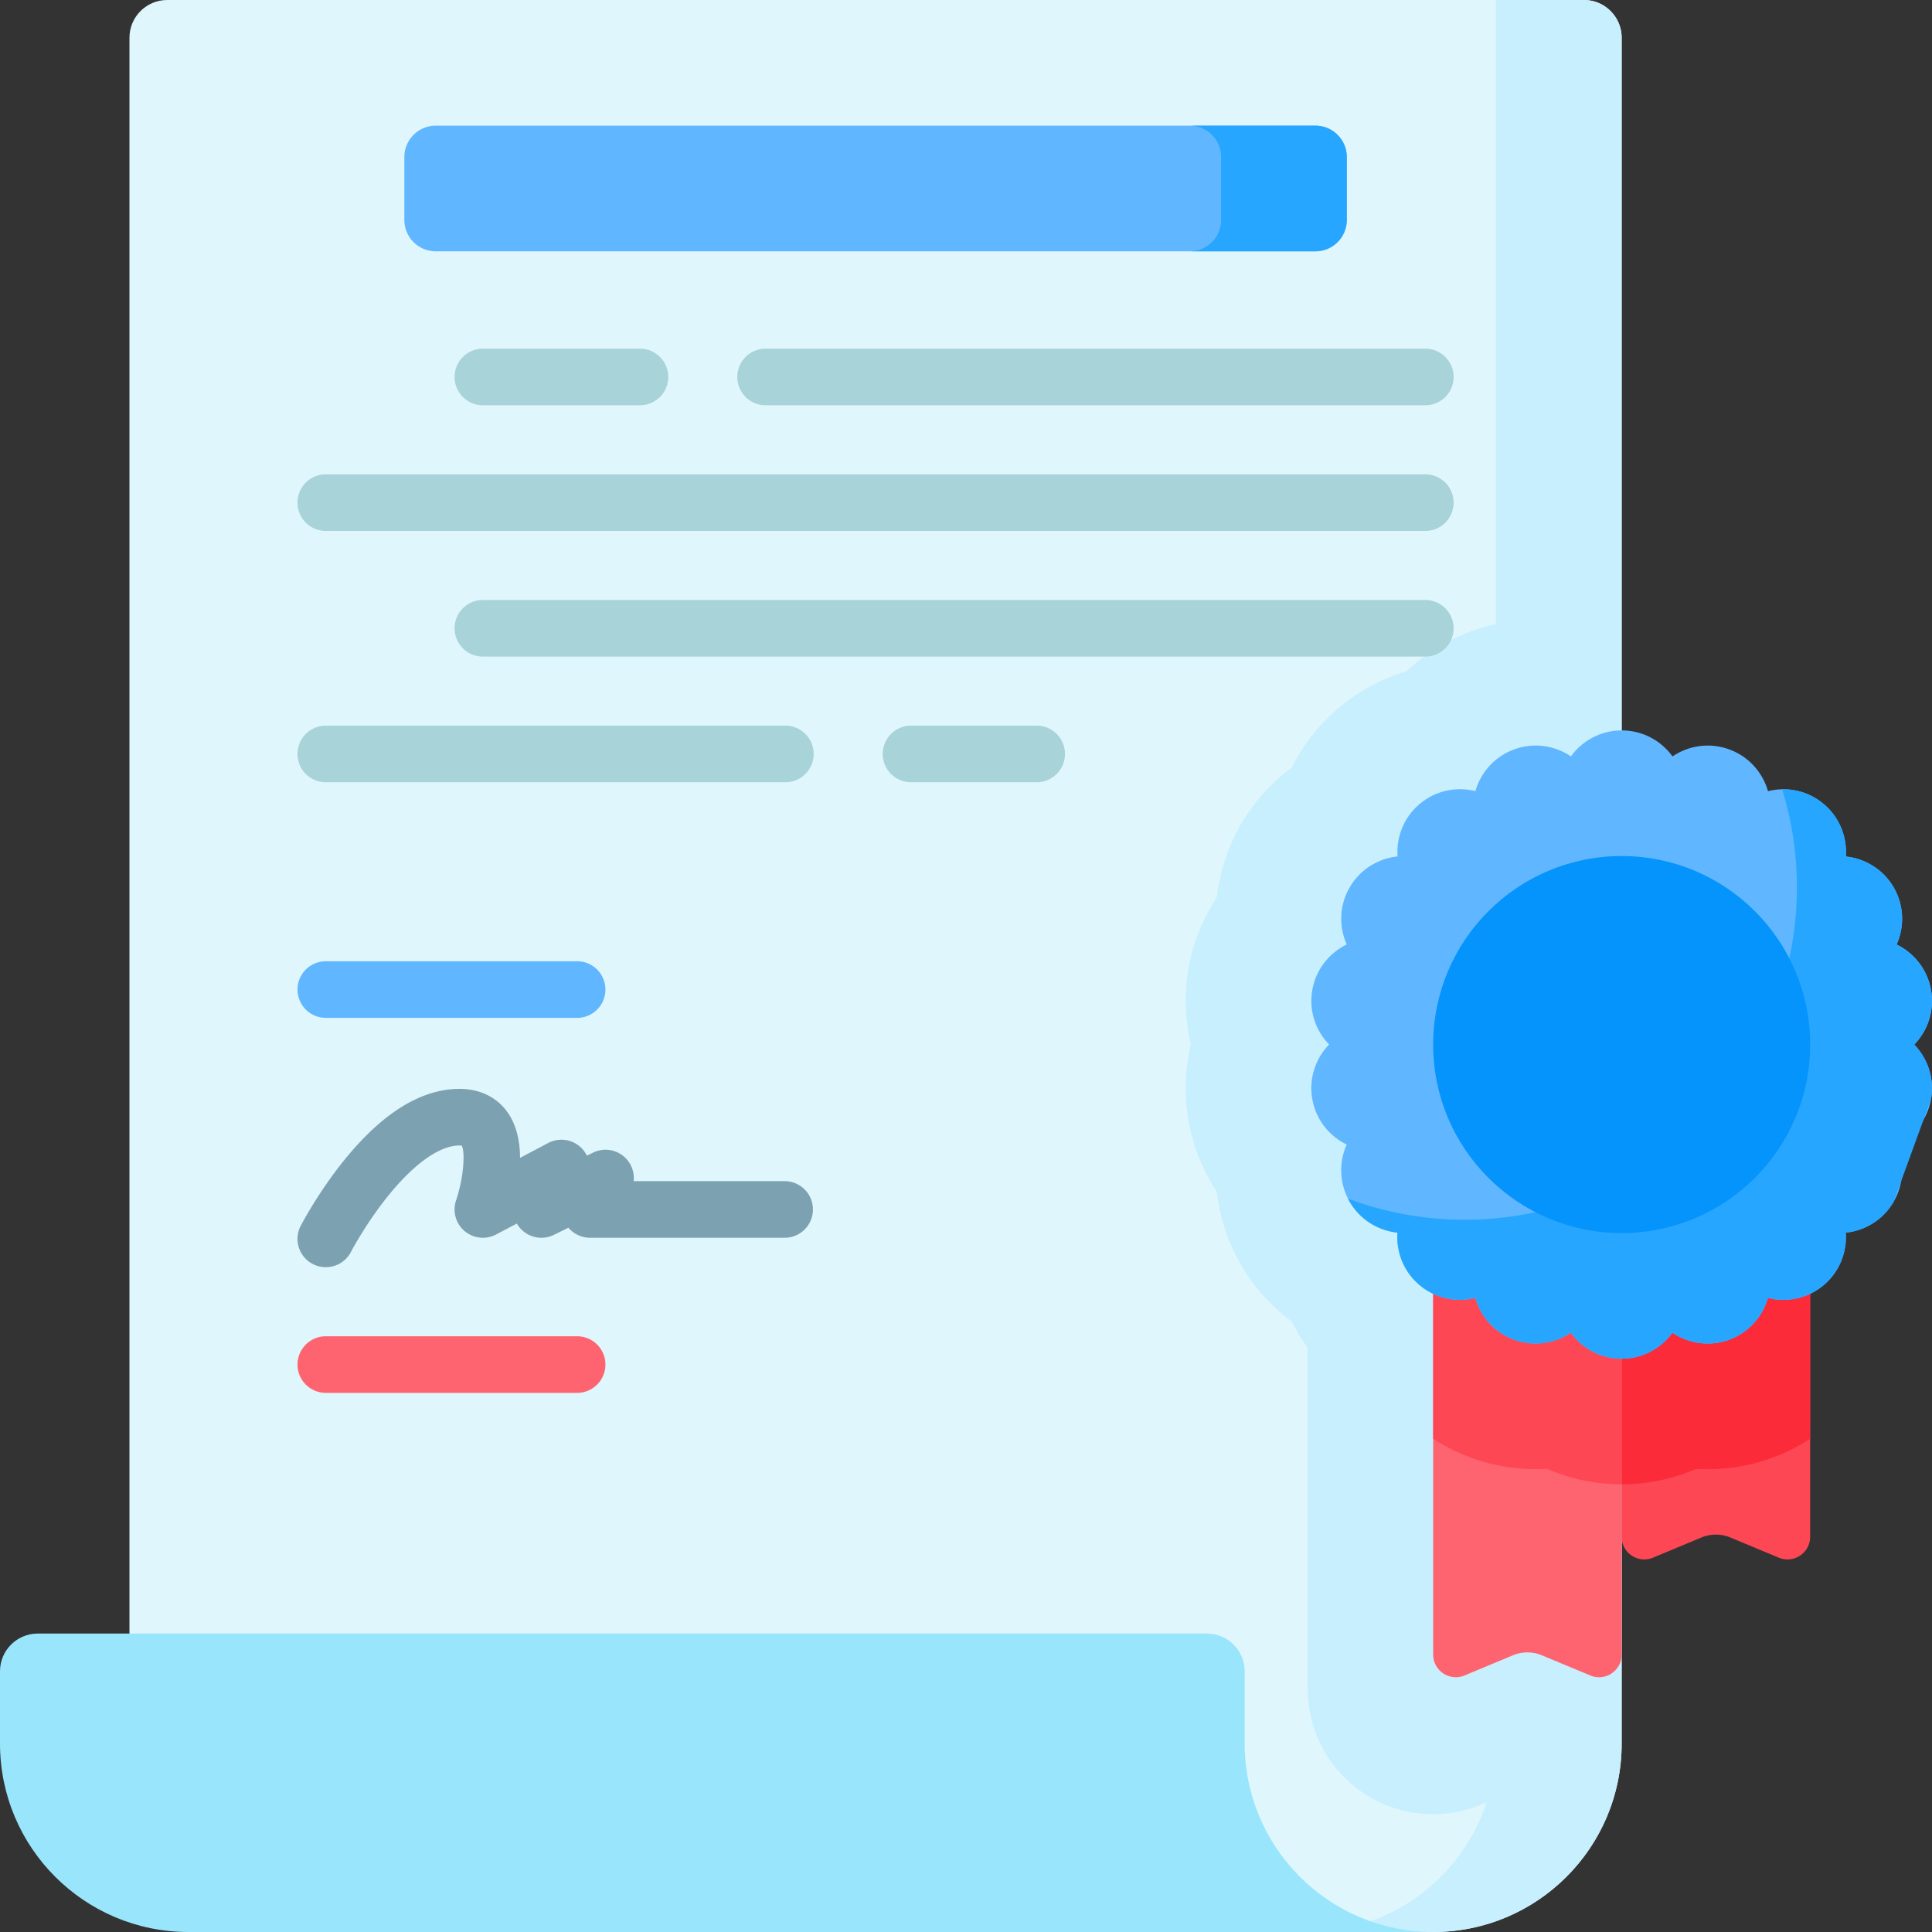 <svg viewBox="0 0 512 512" xmlns="http://www.w3.org/2000/svg"><rect x="0" y="0" width="512" height="512" fill="#333333" stroke="none"/><g><path d="M34.309 10v422.911L49.951 512h329.854c27.587 0 49.951-22.364 49.951-49.951V10c0-5.523-4.477-10-10-10H44.309c-5.523 0-10 4.477-10 10z" fill="#dff6fd"></path><path d="M396.455 0v165.398a50.108 50.108 0 0 0-6.553 1.887 49.824 49.824 0 0 0-17.184 10.631 49.92 49.92 0 0 0-17.871 9.604 49.81 49.81 0 0 0-12.529 15.9 49.788 49.788 0 0 0-13.494 15.107 49.79 49.79 0 0 0-6.334 19.224 49.803 49.803 0 0 0-7.513 18.812 49.805 49.805 0 0 0 .622 20.231 49.8 49.8 0 0 0-.626 20.248 49.81 49.81 0 0 0 7.505 18.798 49.81 49.81 0 0 0 6.336 19.24 49.825 49.825 0 0 0 13.481 15.098 50.164 50.164 0 0 0 4.209 6.938v89.808c0 9.009 3.382 17.788 9.776 24.134 6.468 6.42 14.961 9.723 23.527 9.723 4.334 0 8.687-.846 12.805-2.561l1.341-.559c-6.557 19.939-25.316 34.34-47.449 34.34h33.301c27.587 0 49.951-22.364 49.951-49.951V10c0-5.523-4.477-10-10-10z" fill="#c8effe"></path><path d="m471.4 412.799-12.822-5.342a9.996 9.996 0 0 0-7.692 0l-12.822 5.342c-3.952 1.647-8.308-1.257-8.308-5.538v-80.496h49.951v80.496c.001 4.281-4.355 7.184-8.307 5.538z" fill="#fd4755"></path><path d="m388.113 444.018 12.822-5.342a9.996 9.996 0 0 1 7.692 0l12.822 5.342c3.952 1.647 8.308-1.257 8.308-5.538V326.764h-49.951V438.48c-.001 4.281 4.355 7.185 8.307 5.538z" fill="#fe646f"></path><path d="M429.756 393.366a49.817 49.817 0 0 0 19.755-4.104 49.715 49.715 0 0 0 20.098-2.921 49.466 49.466 0 0 0 10.098-5.064v-54.512h-49.951z" fill="#fb2b3a"></path><path d="M429.756 326.764h-49.951v54.518a49.566 49.566 0 0 0 10.078 5.051 49.727 49.727 0 0 0 17.058 3.012c1.011 0 2.02-.03 3.023-.09a49.802 49.802 0 0 0 19.781 4.111h.01v-66.602z" fill="#fd4755"></path><path d="M511.745 262.367c-.962-5.458-4.489-9.807-9.116-12.064 2.095-4.704 2.002-10.305-.769-15.106-2.771-4.799-7.573-7.68-12.693-8.219.36-5.137-1.643-10.369-5.89-13.932-4.245-3.562-9.743-4.627-14.738-3.382-1.419-4.951-5.09-9.182-10.3-11.078-5.208-1.895-10.738-1.015-15.006 1.863-3.026-4.167-7.923-6.887-13.467-6.887-5.542 0-10.437 2.718-13.464 6.883-4.269-2.88-9.801-3.762-15.011-1.865-5.208 1.895-8.878 6.124-10.298 11.073-4.997-1.247-10.497-.183-14.743 3.381-4.245 3.562-6.248 8.791-5.89 13.927-5.122.538-9.926 3.419-12.698 8.22-2.771 4.799-2.865 10.398-.771 15.101-4.629 2.257-8.158 6.607-9.121 12.067-.962 5.458.865 10.751 4.44 14.455-3.578 3.704-5.406 8.999-4.444 14.459.962 5.458 4.49 9.807 9.116 12.064-2.095 4.704-2.002 10.305.769 15.106 2.771 4.799 7.573 7.68 12.693 8.219-.36 5.137 1.643 10.369 5.89 13.932 4.245 3.562 9.743 4.627 14.738 3.382 1.419 4.951 5.09 9.182 10.3 11.078 5.208 1.895 10.738 1.015 15.006-1.863 3.026 4.167 7.924 6.887 13.467 6.887 5.542 0 10.437-2.718 13.464-6.883 4.269 2.88 9.801 3.762 15.01 1.866 5.208-1.895 8.878-6.124 10.298-11.073 4.997 1.247 10.497.183 14.743-3.381 4.245-3.562 6.248-8.791 5.89-13.927 5.122-.538 9.926-3.418 12.698-8.22 2.771-4.799 2.865-10.398.771-15.102 4.629-2.257 8.158-6.607 9.121-12.067.962-5.458-.865-10.751-4.44-14.455 3.58-3.705 5.408-9 4.445-14.459z" fill="#60b7ff"></path><path d="M511.742 291.28c.962-5.458-.865-10.751-4.44-14.455 3.578-3.704 5.406-8.999 4.444-14.458-.962-5.458-4.489-9.807-9.116-12.064 2.095-4.704 2.002-10.305-.769-15.106-2.771-4.799-7.573-7.68-12.693-8.219.36-5.137-1.643-10.369-5.89-13.932a16.53 16.53 0 0 0-10.995-3.874 88.012 88.012 0 0 1 3.911 26.017c0 48.63-39.423 88.053-88.053 88.053a87.813 87.813 0 0 1-30.908-5.593c.134.263.271.524.421.783 2.771 4.799 7.573 7.68 12.693 8.219-.36 5.137 1.643 10.369 5.89 13.932 4.245 3.562 9.743 4.627 14.738 3.382 1.419 4.951 5.09 9.182 10.3 11.078 5.208 1.895 10.738 1.015 15.006-1.863 3.026 4.167 7.924 6.887 13.467 6.887 5.542 0 10.437-2.718 13.464-6.883 4.269 2.88 9.801 3.762 15.01 1.866 5.208-1.895 8.878-6.124 10.298-11.073 4.997 1.247 10.497.183 14.743-3.381 4.245-3.562 6.248-8.791 5.89-13.927 5.122-.538 9.926-3.418 12.698-8.22" fill="#26a6fe"></path><circle cx="429.756" cy="276.813" fill="#0593fc" r="49.951"></circle><path d="M49.951 512C22.364 512 0 489.636 0 462.049v-19.138c0-5.523 4.477-10 10-10h309.854c5.523 0 10 4.477 10 10v19.138c0 27.587 22.364 49.951 49.951 49.951z" fill="#99e6fc"></path><path d="M348.586 66.602H115.48a8.325 8.325 0 0 1-8.325-8.325v-16.65a8.325 8.325 0 0 1 8.325-8.325h233.106a8.325 8.325 0 0 1 8.325 8.325v16.65a8.326 8.326 0 0 1-8.325 8.325z" fill="#60b7ff"></path><path d="M348.586 33.301h-33.301a8.325 8.325 0 0 1 8.325 8.325v16.65a8.325 8.325 0 0 1-8.325 8.325h33.301a8.325 8.325 0 0 0 8.325-8.325v-16.65a8.325 8.325 0 0 0-8.325-8.325z" fill="#26a6fe"></path><path d="M377.725 107.402h-174.83a7.5 7.5 0 0 1 0-15h174.83a7.5 7.5 0 0 1 0 15zM169.595 107.402h-41.626a7.5 7.5 0 0 1 0-15h41.626a7.5 7.5 0 0 1 0 15zM377.724 140.703H86.342a7.5 7.5 0 0 1 0-15h291.382a7.5 7.5 0 0 1 0 15zM377.724 174.004H127.969a7.5 7.5 0 0 1 0-15h249.755a7.5 7.5 0 0 1 0 15zM208.13 207.305H86.343a7.5 7.5 0 0 1 0-15H208.13a7.5 7.5 0 0 1 0 15z" fill="#a8d3d8"></path><path d="M152.944 269.744H86.343a7.5 7.5 0 0 1 0-15h66.602a7.5 7.5 0 1 1-.001 15z" fill="#60b7ff"></path><path d="M152.944 369.125H86.343a7.5 7.5 0 0 1 0-15h66.602a7.5 7.5 0 1 1-.001 15z" fill="#fe646f"></path><path d="M274.732 207.305h-33.301a7.5 7.5 0 0 1 0-15h33.301a7.5 7.5 0 0 1 0 15z" fill="#a8d3d8"></path><path d="M86.336 335.821a7.463 7.463 0 0 1-3.445-.843 7.496 7.496 0 0 1-3.209-10.102c.185-.357 4.603-8.839 11.52-17.397 10.144-12.552 20.436-18.916 30.589-18.916 5.336 0 9.837 2.182 12.673 6.144 2.466 3.444 3.319 7.831 3.365 12.133l7.454-3.933a7.5 7.5 0 0 1 10.245 3.354l1.639-.803a7.5 7.5 0 0 1 10.755 7.562h40.012a7.5 7.5 0 0 1 0 15h-51.569a7.5 7.5 0 0 1-5.728-2.658l-3.864 1.893a7.498 7.498 0 0 1-9.806-3.002l-5.499 2.901a7.5 7.5 0 0 1-10.6-9.051c1.988-5.909 2.458-12.711 1.5-14.5a3.518 3.518 0 0 0-.579-.041c-5.208 0-11.876 4.676-18.778 13.166-6.003 7.385-9.972 14.972-10.012 15.047a7.5 7.5 0 0 1-6.663 4.046z" fill="#7ca1b1"></path></g></svg>